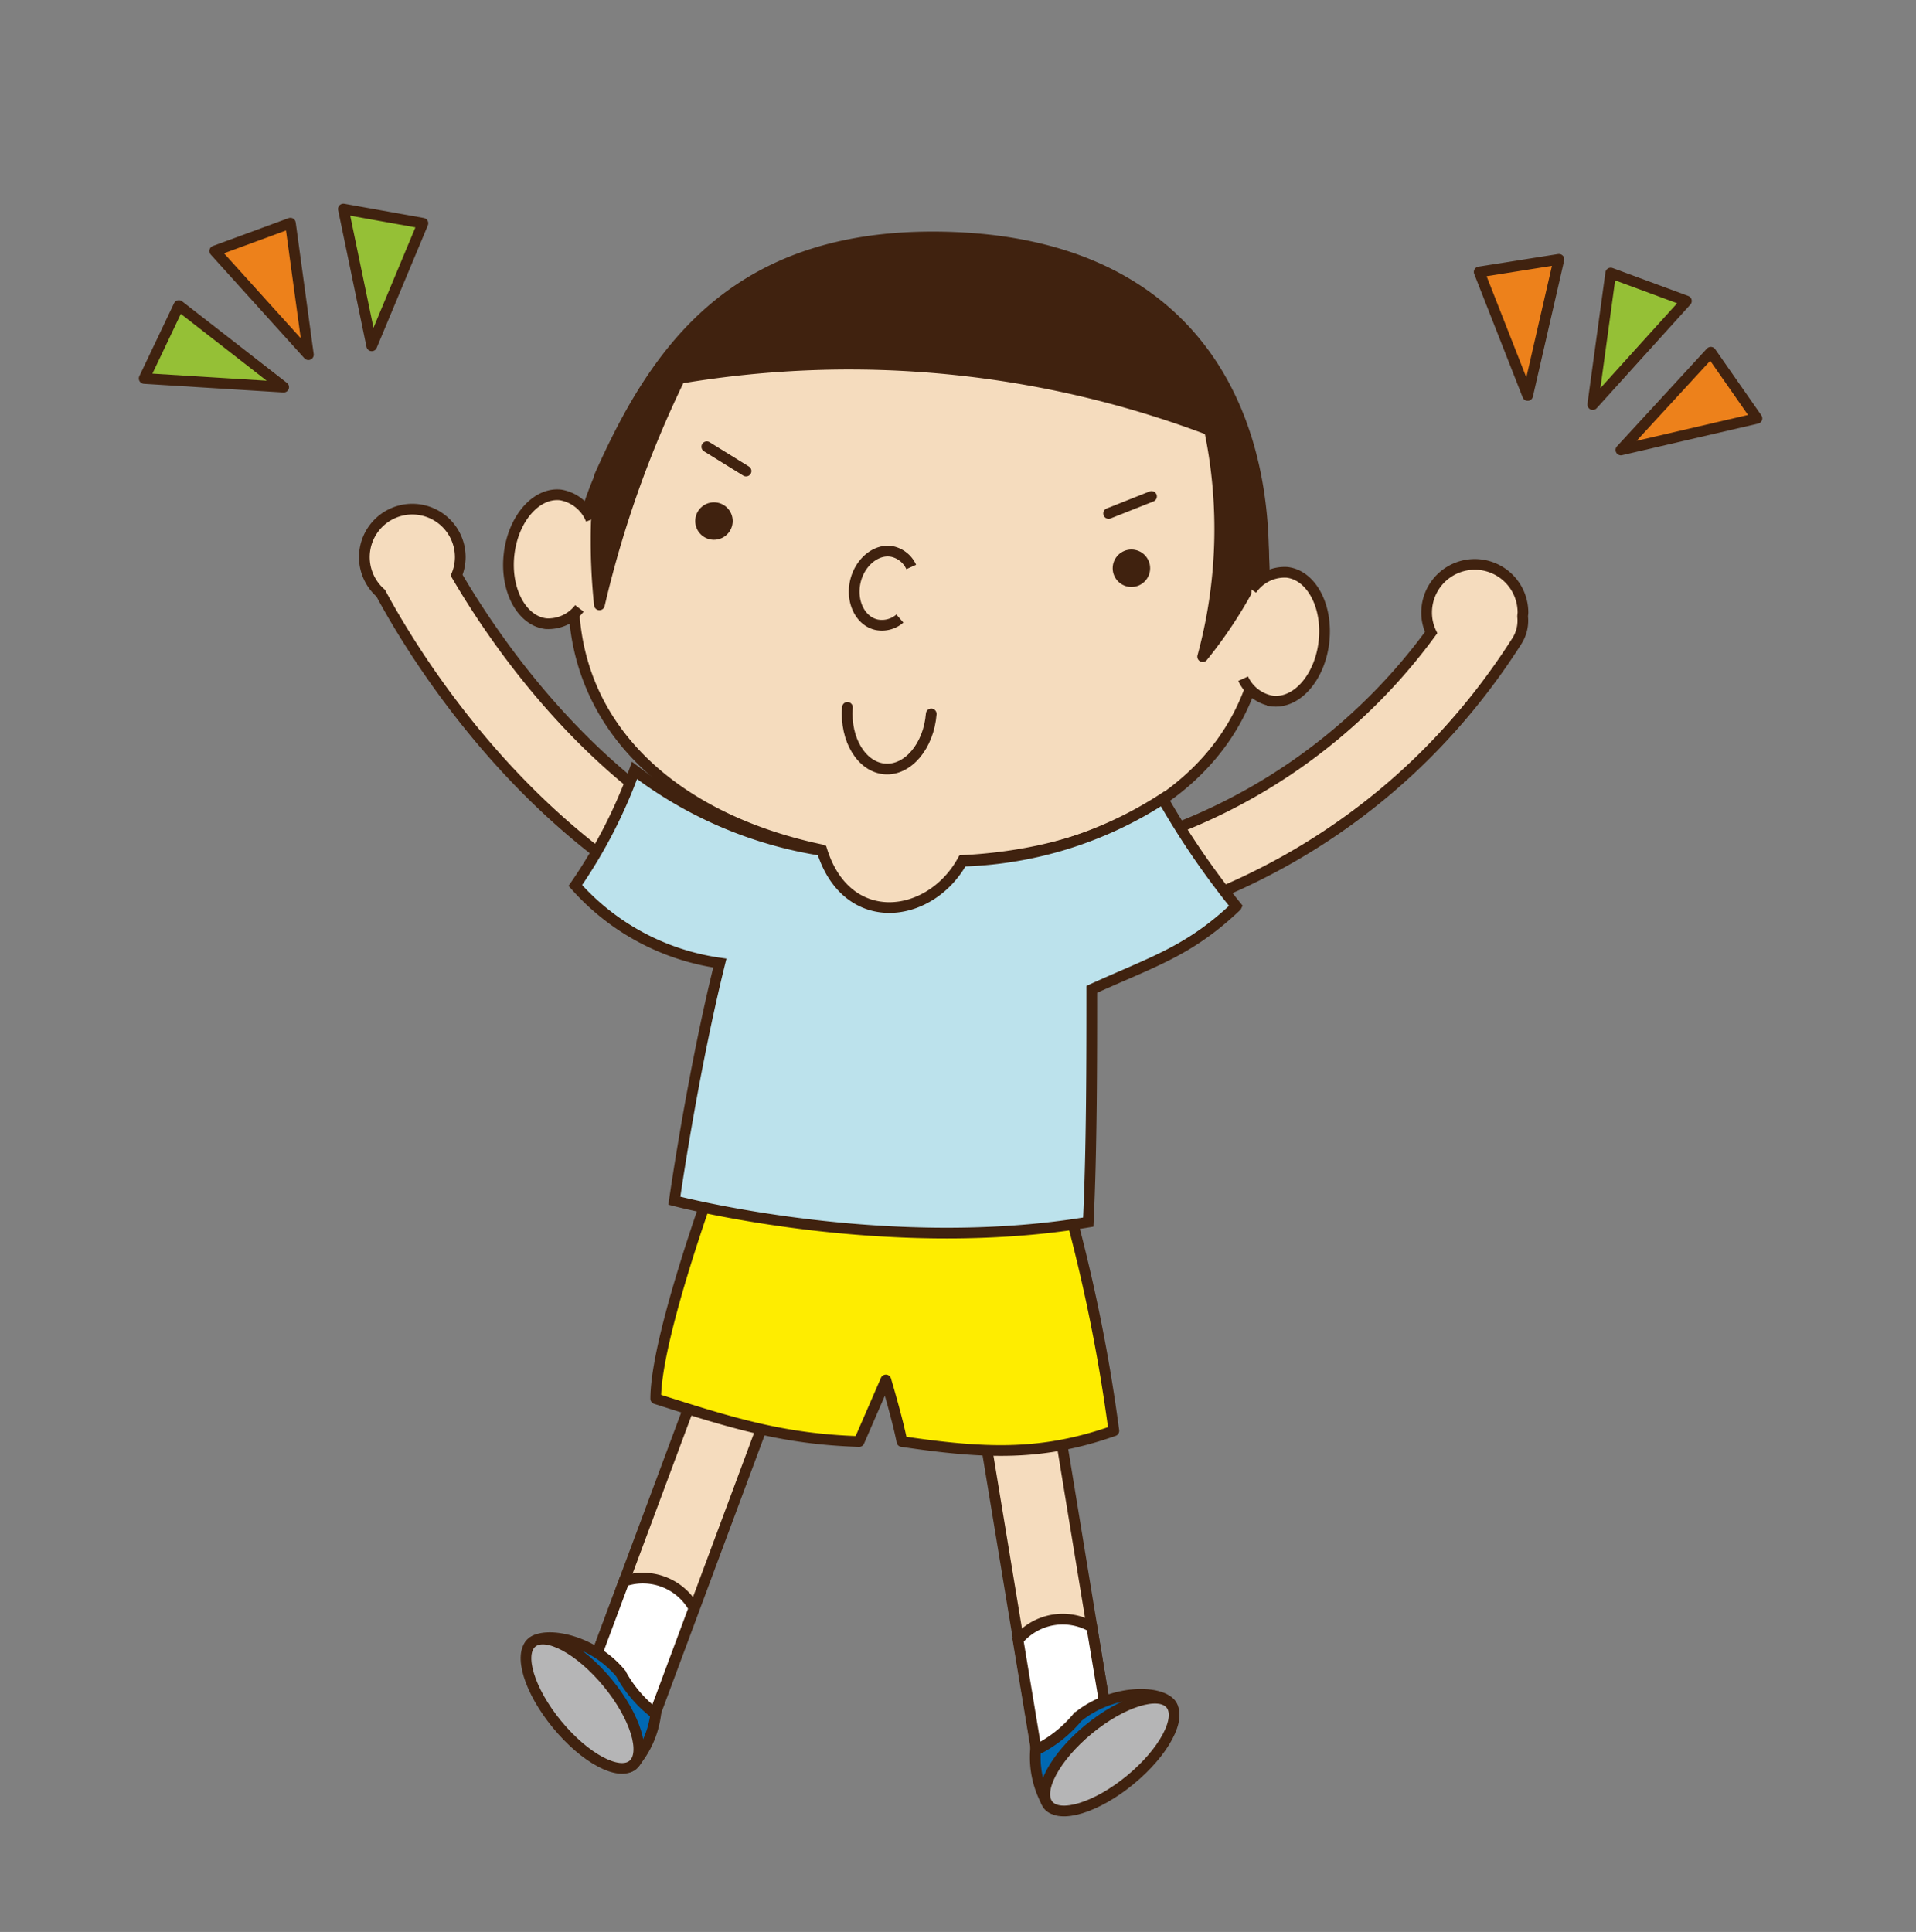 <svg id="レイヤー_1" data-name="レイヤー 1" xmlns="http://www.w3.org/2000/svg" viewBox="0 0 179 180.5"><rect x="0" y="0" width="179" height="180.5" fill="#808080" stroke="none"/><defs><style>.cls-1{fill:#f5dcbe;}.cls-1,.cls-10,.cls-11,.cls-2,.cls-3,.cls-4,.cls-5,.cls-6,.cls-7,.cls-8{stroke:#40220f;}.cls-1,.cls-2,.cls-3,.cls-4,.cls-6{stroke-miterlimit:10;}.cls-2{fill:#fff;}.cls-3{fill:#0068b2;}.cls-4{fill:#b5b5b6;}.cls-5{fill:#feed00;}.cls-10,.cls-11,.cls-5,.cls-7,.cls-8{stroke-linecap:round;stroke-linejoin:round;}.cls-6{fill:#bce2ec;}.cls-7,.cls-9{fill:#40220f;}.cls-8{fill:none;}.cls-10{fill:#95c036;}.cls-11{fill:#ed811b;}</style></defs><title>05.元気な体</title><path class="cls-1" d="M113.53,36.93c-5.53-7.77-16-12.71-26.07-13.21C69.67,22.82,54.4,39,53.61,54.55,53,67.66,62.74,76.36,76.45,79.33A7.07,7.07,0,0,0,90,80.39c15.32-.8,27.37-8.6,28.07-22.59C118.37,51,117.81,42.94,113.53,36.93Z"/><path class="cls-1" d="M70.88,80.45C55.93,74.22,46.35,60.07,42.66,53.74A4.4,4.4,0,0,0,43,52.07a4.48,4.48,0,1,0-7.43,3.35c3.14,5.85,14,23.72,32.62,31.49a3.57,3.57,0,0,0,1.35.27,3.5,3.5,0,0,0,1.35-6.73Z"/><path class="cls-1" d="M142.28,57.23a4.48,4.48,0,1,0-9,0,4.34,4.34,0,0,0,.42,1.87A53.47,53.47,0,0,1,99.91,80.2a3.5,3.5,0,0,0,.37,7l.37,0c1-.11,25.61-3,41.09-27.35a3.54,3.54,0,0,0,.51-2.24C142.25,57.46,142.28,57.35,142.28,57.23Z"/><path class="cls-1" d="M100.24,168.17a3.49,3.49,0,0,1-3.11-2.91l-6.65-40.33a3.5,3.5,0,0,1,6.91-1.14L104,164.12a3.5,3.5,0,0,1-3.79,4Z"/><path class="cls-2" d="M100.24,168.17a3.5,3.5,0,0,0,3.79-4L102,152a5.45,5.45,0,0,0-6.89,1.22l2,12.08A3.49,3.49,0,0,0,100.24,168.17Z"/><path class="cls-3" d="M97.93,168.65c1.07,1.3,3.19-1.35,6.35-4s6.17-4.17,5.09-5.48-5.54-1.33-8.7,1.27a11.74,11.74,0,0,1-3.93,3.09A8.85,8.85,0,0,0,97.93,168.65Z"/><ellipse class="cls-4" cx="103.65" cy="163.93" rx="7.41" ry="3.06" transform="translate(-80.57 103.27) rotate(-39.47)"/><path class="cls-1" d="M57,164a3.49,3.49,0,0,0,3.61-2.26l14.26-38.31A3.5,3.5,0,1,0,68.26,121L54,159.27a3.51,3.51,0,0,0,2.06,4.51A4,4,0,0,0,57,164Z"/><path class="cls-2" d="M57,164a4,4,0,0,1-.89-.2A3.51,3.51,0,0,1,54,159.27l4.3-11.54a5.45,5.45,0,0,1,6.53,2.52l-4.27,11.47A3.49,3.49,0,0,1,57,164Z"/><path class="cls-3" d="M59.12,164.89c-1.3,1.07-2.87-1.93-5.47-5.09s-5.25-5.28-3.95-6.35,5.69-.25,8.3,2.91a11.7,11.7,0,0,0,3.26,3.78A8.84,8.84,0,0,1,59.12,164.89Z"/><ellipse class="cls-4" cx="54.41" cy="159.17" rx="3.06" ry="7.41" transform="translate(-88.77 70.89) rotate(-39.47)"/><path class="cls-5" d="M66.78,109.93s-5.52,14.92-5.52,20.75c7.27,2.33,11.95,3.77,19,4l2.5-5.75s1.12,3.75,1.5,5.75c8,1.19,13.18,1.33,19.8-1a156.74,156.74,0,0,0-4.47-21.75Z"/><path class="cls-6" d="M63,112.18s19.67,5.17,38.67,2c.33-6.83.33-15.33.33-21.75,5.66-2.58,9.06-3.53,13.5-7.75a75.83,75.83,0,0,1-6.87-10.05,36.41,36.41,0,0,1-18.73,5.83c-3.05,5.47-10.79,6.42-13.11-1a38.66,38.66,0,0,1-17.51-7.48,46.89,46.89,0,0,1-5.53,10.75,22.17,22.17,0,0,0,13.5,7.25C64.68,100.34,63,112.18,63,112.18Z"/><path class="cls-7" d="M118.05,52.07a41.69,41.69,0,0,1-5.69,9.28A45.4,45.4,0,0,0,113,40.18a95.12,95.12,0,0,0-49.5-4.83A100.71,100.71,0,0,0,56,56.51a57.55,57.55,0,0,1,0-12C61.26,32.68,68.8,21.35,89.2,22.18S118,36.13,118.05,52.07Z"/><path class="cls-8" d="M87,66.7c-.24,3-2.18,5.31-4.34,5.14s-3.73-2.74-3.49-5.75"/><path class="cls-1" d="M116.94,55.09a3.74,3.74,0,0,1,3.28-1.62c2.29.25,3.84,3.16,3.47,6.48s-2.53,5.81-4.82,5.55a3.67,3.67,0,0,1-2.73-2.09"/><path class="cls-1" d="M55.22,48.55a3.74,3.74,0,0,0-2.84-2.31c-2.28-.26-4.44,2.22-4.82,5.54S48.73,58,51,58.27a3.66,3.66,0,0,0,3.13-1.43"/><circle class="cls-9" cx="66.7" cy="48.68" r="1.75"/><path class="cls-1" d="M84.07,57.79a2.56,2.56,0,0,1-2.17.58c-1.52-.33-2.41-2.14-2-4s2-3.16,3.5-2.83a2.55,2.55,0,0,1,1.73,1.43"/><line class="cls-8" x1="66.03" y1="41.74" x2="69.7" y2="44.01"/><circle class="cls-9" cx="105.7" cy="53.09" r="1.75"/><line class="cls-8" x1="107.58" y1="46.38" x2="103.57" y2="47.97"/><polygon class="cls-10" points="34.73 32.31 32.08 19.53 39.51 20.86 34.73 32.31"/><polygon class="cls-11" points="28.81 33.14 20.06 23.45 27.13 20.85 28.81 33.14"/><polygon class="cls-10" points="26.5 36.17 13.47 35.36 16.71 28.55 26.5 36.17"/><polygon class="cls-10" points="148.8 37.8 157.55 28.12 150.48 25.51 148.8 37.8"/><polygon class="cls-11" points="151.43 42.04 164.14 39.09 159.83 32.91 151.43 42.04"/><polygon class="cls-11" points="142.72 36.95 145.64 24.23 138.19 25.41 142.72 36.95"/></svg>